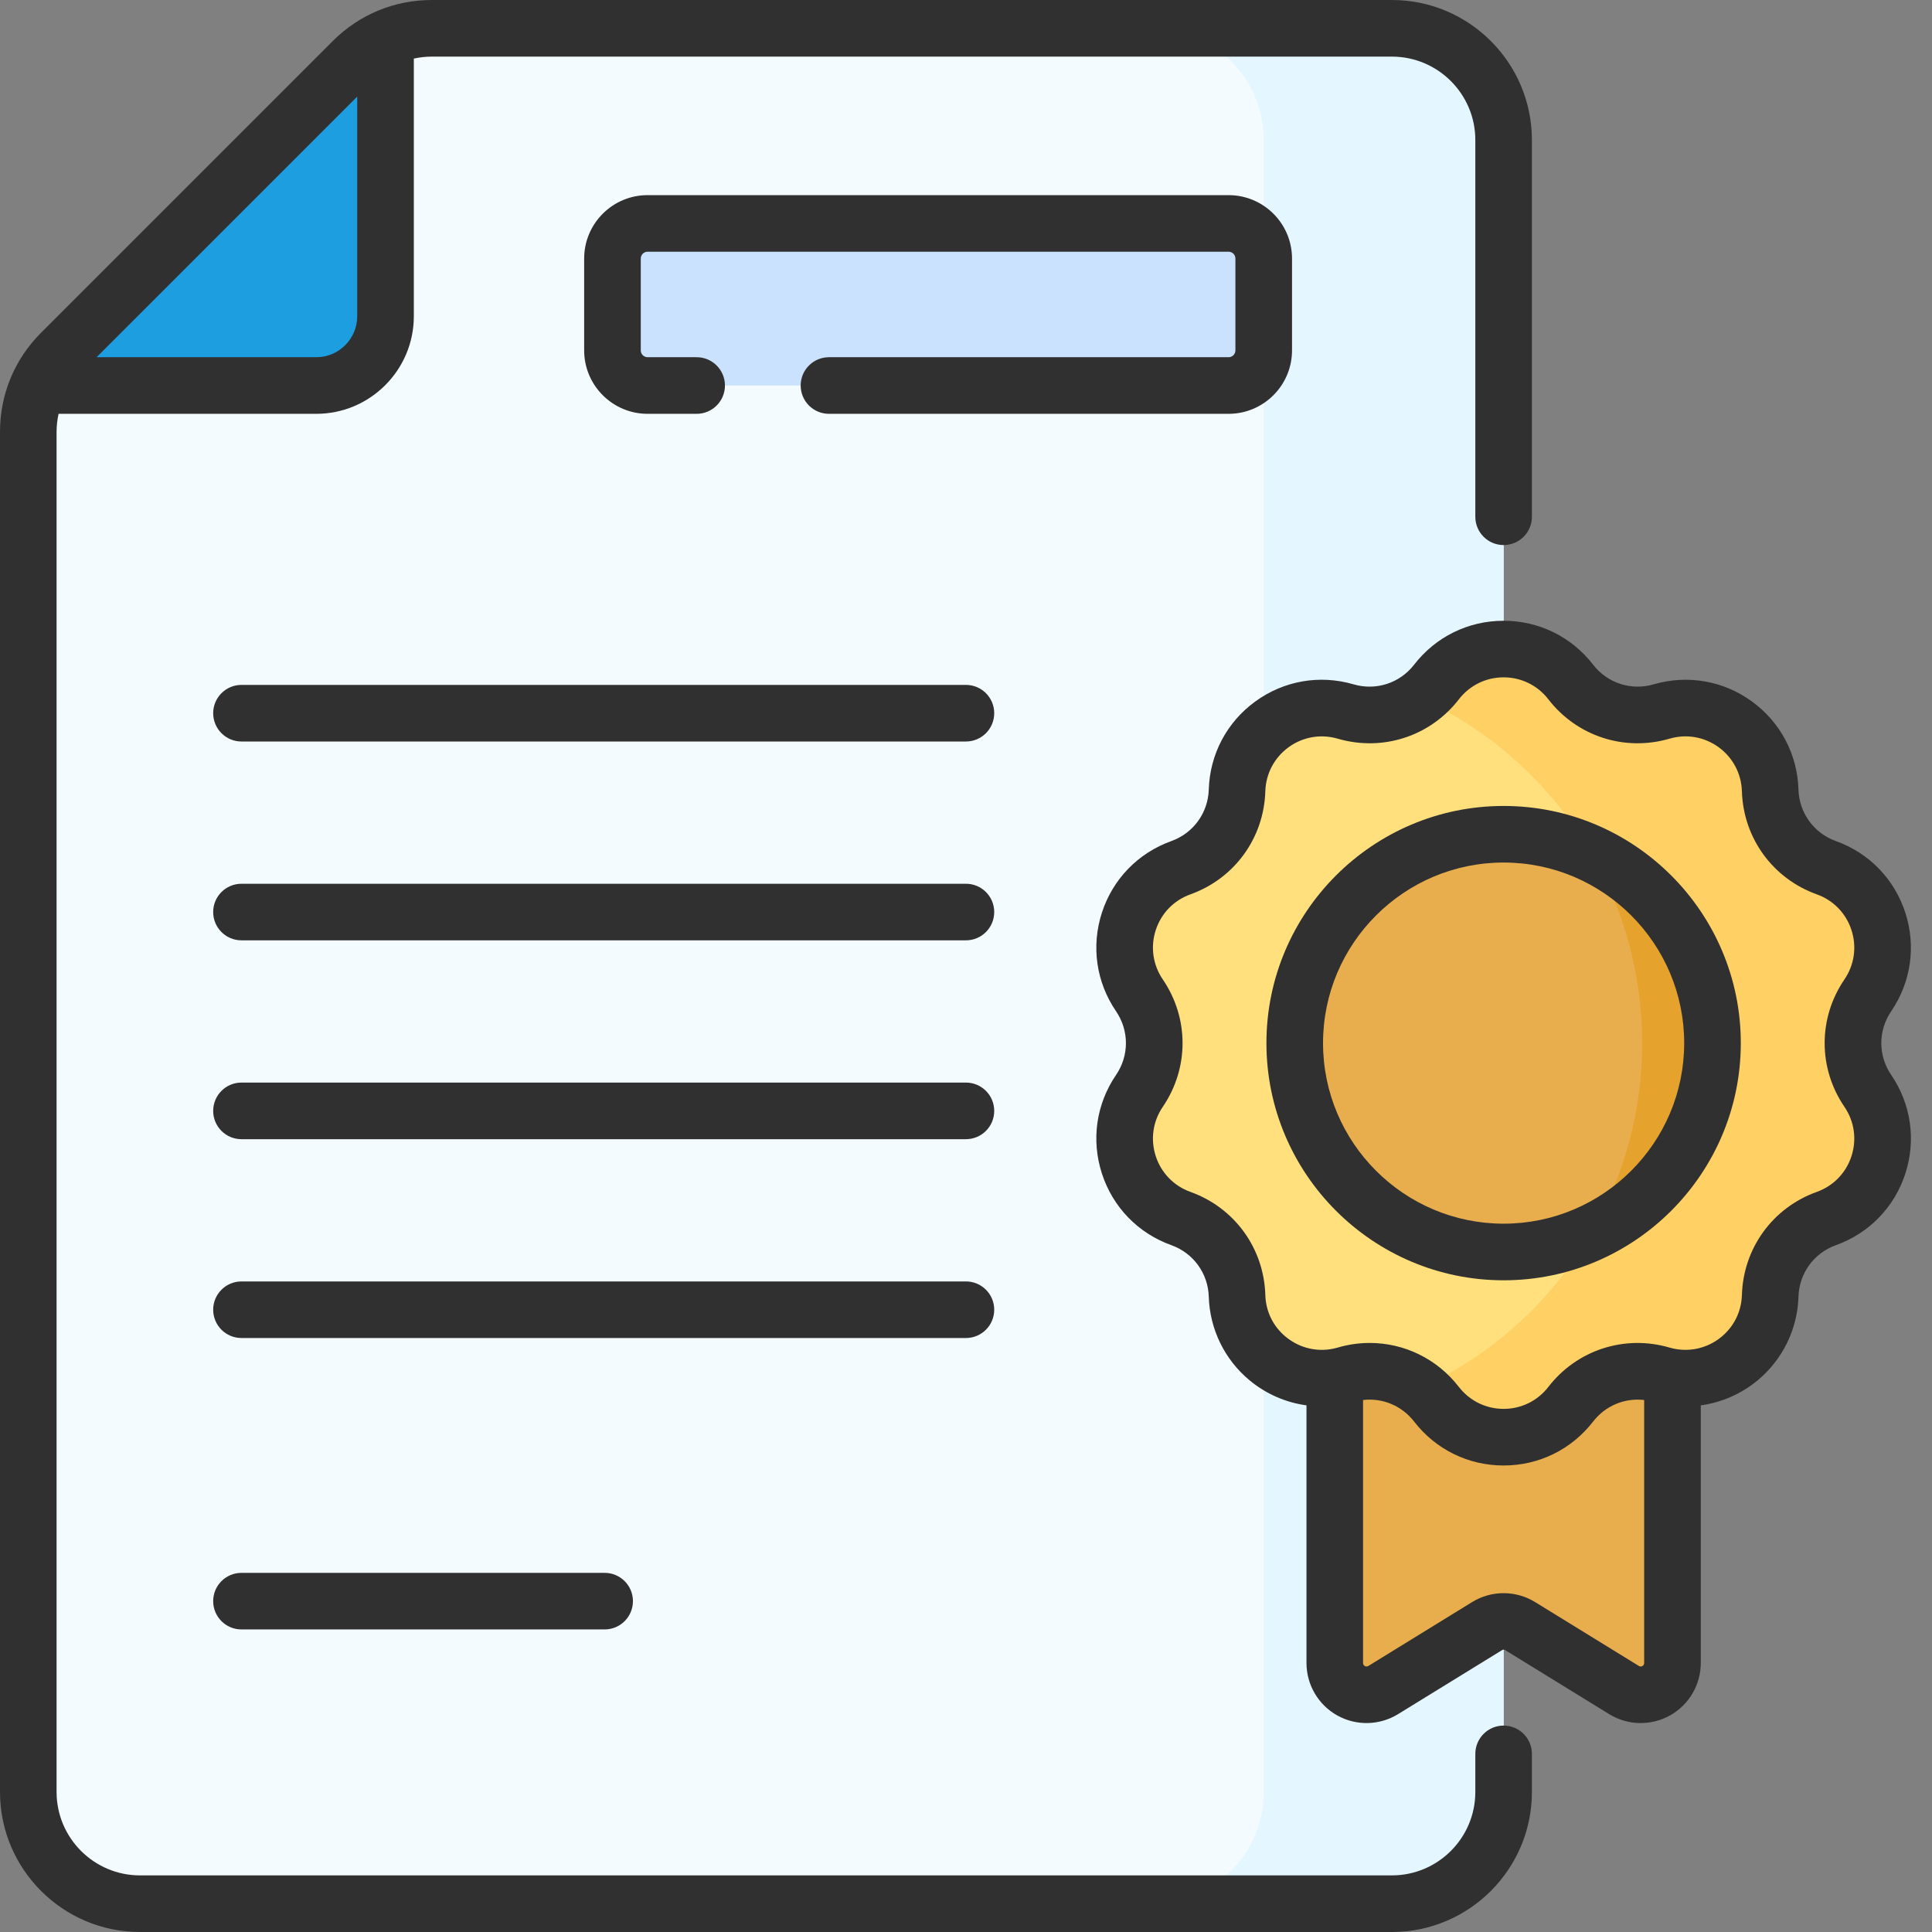 <svg width="56" height="56" viewBox="0 0 56 56" fill="none" xmlns="http://www.w3.org/2000/svg">
<rect x="0" y="0" width="56" height="56" fill="#808080" stroke="none"/>
<path d="M12.515 0.82H40.345C42.133 0.82 43.583 2.27 43.583 4.058V51.941C43.583 53.73 42.133 55.18 40.345 55.18H4.058C2.27 55.18 0.82 53.73 0.82 51.941V12.516C0.82 11.657 1.161 10.833 1.769 10.226L10.226 1.769C10.833 1.161 11.657 0.82 12.515 0.82Z" fill="#F4FBFF"/>
<path d="M40.345 0.82H33.392C35.18 0.82 36.63 2.27 36.63 4.058V51.941C36.63 53.73 35.18 55.18 33.392 55.18H40.345C42.133 55.18 43.583 53.73 43.583 51.941V4.058C43.583 2.27 42.133 0.82 40.345 0.82Z" fill="#E4F6FF"/>
<path d="M1.769 10.226L10.226 1.769C10.503 1.492 10.825 1.27 11.174 1.111V9.167C11.174 10.275 10.276 11.174 9.167 11.174H1.111C1.27 10.825 1.492 10.503 1.769 10.226Z" fill="#1D9EE1"/>
<path d="M35.611 11.174H18.771C18.209 11.174 17.753 10.718 17.753 10.156V7.494C17.753 6.932 18.209 6.476 18.771 6.476H35.611C36.174 6.476 36.63 6.932 36.63 7.494V10.156C36.63 10.718 36.174 11.174 35.611 11.174Z" fill="#CBE2FF"/>
<path d="M47.074 48.987L44.066 47.136C43.77 46.953 43.396 46.953 43.1 47.136L40.092 48.987C39.479 49.365 38.689 48.924 38.689 48.203V36.29H48.477V48.203C48.477 48.924 47.687 49.365 47.074 48.987Z" fill="#E8AE4D"/>
<path d="M45.528 19.768C46.147 20.567 47.192 20.907 48.162 20.623C49.707 20.173 51.261 21.302 51.309 22.91C51.34 23.921 51.986 24.809 52.938 25.151C54.452 25.694 55.046 27.521 54.14 28.851C53.57 29.686 53.57 30.785 54.14 31.62C55.045 32.95 54.452 34.777 52.938 35.32C51.986 35.661 51.34 36.55 51.309 37.561C51.261 39.169 49.707 40.298 48.162 39.847C47.192 39.564 46.147 39.904 45.528 40.703C44.544 41.975 42.623 41.975 41.638 40.703C41.019 39.904 39.974 39.564 39.004 39.847C37.459 40.298 35.905 39.169 35.857 37.561C35.826 36.55 35.18 35.661 34.229 35.32C32.714 34.777 32.121 32.95 33.026 31.62C33.596 30.785 33.596 29.686 33.026 28.851C32.121 27.521 32.714 25.694 34.229 25.151C35.18 24.809 35.826 23.921 35.857 22.91C35.905 21.302 37.459 20.173 39.004 20.623C39.974 20.907 41.019 20.567 41.638 19.768C42.623 18.495 44.544 18.495 45.528 19.768Z" fill="#FFE07D"/>
<path d="M54.14 31.62C53.571 30.785 53.571 29.686 54.14 28.851C55.046 27.521 54.452 25.694 52.938 25.151C51.986 24.809 51.34 23.921 51.31 22.91C51.261 21.302 49.707 20.173 48.162 20.624C47.192 20.907 46.147 20.567 45.528 19.768C44.544 18.495 42.623 18.495 41.638 19.768C41.499 19.947 41.339 20.103 41.163 20.234C44.96 21.964 47.599 25.791 47.599 30.235C47.599 34.68 44.96 38.507 41.163 40.237C41.339 40.368 41.499 40.524 41.638 40.703C42.623 41.976 44.544 41.976 45.528 40.703C46.147 39.904 47.192 39.564 48.162 39.847C49.707 40.298 51.261 39.169 51.31 37.561C51.34 36.55 51.986 35.661 52.938 35.32C54.452 34.777 55.045 32.95 54.14 31.62Z" fill="#FFD064"/>
<path d="M43.583 36.29C46.927 36.29 49.638 33.579 49.638 30.235C49.638 26.892 46.927 24.181 43.583 24.181C40.239 24.181 37.529 26.892 37.529 30.235C37.529 33.579 40.239 36.29 43.583 36.29Z" fill="#E8AE4D"/>
<path d="M49.637 30.235C49.637 27.801 48.2 25.702 46.128 24.74C47.064 26.357 47.599 28.234 47.599 30.235C47.599 32.237 47.063 34.114 46.128 35.731C48.2 34.769 49.637 32.67 49.637 30.235Z" fill="#E5A32E"/>
<path d="M1.769 10.226L10.226 1.769C10.503 1.492 10.825 1.27 11.174 1.111V9.167C11.174 10.275 10.276 11.174 9.167 11.174H1.111C1.27 10.825 1.492 10.503 1.769 10.226Z" fill="#1D9EE1"/>
<path d="M27.998 19.852H6.999C6.546 19.852 6.179 20.22 6.179 20.672C6.179 21.125 6.546 21.493 6.999 21.493H27.998C28.451 21.493 28.818 21.125 28.818 20.672C28.818 20.22 28.451 19.852 27.998 19.852Z" fill="#303030"/>
<path d="M27.998 25.616H6.999C6.546 25.616 6.179 25.983 6.179 26.436C6.179 26.889 6.546 27.256 6.999 27.256H27.998C28.451 27.256 28.818 26.889 28.818 26.436C28.818 25.983 28.451 25.616 27.998 25.616Z" fill="#303030"/>
<path d="M27.998 31.379H6.999C6.546 31.379 6.179 31.747 6.179 32.2C6.179 32.653 6.546 33.02 6.999 33.02H27.998C28.451 33.02 28.818 32.653 28.818 32.2C28.818 31.747 28.451 31.379 27.998 31.379Z" fill="#303030"/>
<path d="M28.818 37.963C28.818 37.51 28.451 37.143 27.998 37.143H6.999C6.546 37.143 6.179 37.51 6.179 37.963C6.179 38.416 6.546 38.783 6.999 38.783H27.998C28.451 38.783 28.818 38.416 28.818 37.963Z" fill="#303030"/>
<path d="M6.999 45.59C6.546 45.59 6.179 45.957 6.179 46.41C6.179 46.863 6.546 47.23 6.999 47.23H17.526C17.979 47.23 18.346 46.863 18.346 46.41C18.346 45.957 17.979 45.59 17.526 45.59H6.999Z" fill="#303030"/>
<path d="M37.45 10.156V7.494C37.45 6.48 36.625 5.656 35.611 5.656H18.771C17.757 5.656 16.932 6.48 16.932 7.494V10.156C16.932 11.17 17.757 11.995 18.771 11.995H20.193C20.646 11.995 21.013 11.627 21.013 11.174C21.013 10.721 20.646 10.354 20.193 10.354H18.771C18.662 10.354 18.573 10.265 18.573 10.156V7.494C18.573 7.385 18.662 7.296 18.771 7.296H35.611C35.721 7.296 35.809 7.385 35.809 7.494V10.156C35.809 10.265 35.721 10.354 35.611 10.354H24.028C23.575 10.354 23.208 10.721 23.208 11.174C23.208 11.627 23.575 11.995 24.028 11.995H35.611C36.625 11.995 37.45 11.17 37.45 10.156Z" fill="#303030"/>
<path d="M43.583 50.017C43.13 50.017 42.763 50.384 42.763 50.837V51.941C42.763 53.275 41.678 54.359 40.345 54.359H4.058C2.725 54.359 1.64 53.275 1.64 51.941V12.516C1.64 12.338 1.661 12.164 1.698 11.995H9.167C10.726 11.995 11.995 10.726 11.995 9.167V1.698C12.164 1.661 12.338 1.641 12.515 1.641H40.345C41.678 1.641 42.763 2.725 42.763 4.058V14.979C42.763 15.432 43.13 15.799 43.583 15.799C44.036 15.799 44.403 15.432 44.403 14.979V4.058C44.403 1.821 42.583 0 40.345 0H12.516C11.431 0 10.412 0.422 9.646 1.189L1.189 9.646C0.422 10.412 0 11.431 0 12.516V51.942C0 54.179 1.821 56 4.058 56H40.345C42.583 56 44.403 54.179 44.403 51.942V50.837C44.403 50.384 44.036 50.017 43.583 50.017ZM10.354 2.8V9.167C10.354 9.821 9.821 10.354 9.167 10.354H2.8L10.354 2.8Z" fill="#303030"/>
<path d="M54.817 29.312C55.393 28.467 55.542 27.425 55.226 26.452C54.91 25.48 54.177 24.724 53.214 24.379C52.576 24.15 52.15 23.563 52.129 22.885C52.099 21.863 51.606 20.932 50.779 20.331C49.952 19.73 48.914 19.55 47.932 19.836C47.281 20.026 46.592 19.802 46.177 19.266C45.551 18.457 44.606 17.993 43.583 17.993C42.56 17.993 41.615 18.457 40.989 19.266C40.574 19.802 39.885 20.026 39.234 19.836C38.252 19.549 37.215 19.73 36.387 20.331C35.56 20.932 35.068 21.863 35.037 22.885C35.016 23.563 34.59 24.149 33.952 24.379C32.989 24.724 32.256 25.48 31.94 26.452C31.624 27.425 31.773 28.467 32.349 29.312C32.731 29.873 32.731 30.598 32.349 31.158C31.773 32.003 31.624 33.046 31.94 34.018C32.256 34.991 32.989 35.747 33.952 36.092C34.59 36.321 35.016 36.907 35.037 37.585C35.065 38.526 35.496 39.409 36.219 40.009C36.696 40.405 37.269 40.653 37.869 40.735V48.203C37.869 48.833 38.211 49.416 38.761 49.723C39.31 50.03 39.985 50.016 40.522 49.686L43.531 47.834C43.58 47.803 43.609 47.817 43.636 47.834L46.644 49.686C47.181 50.016 47.856 50.03 48.406 49.723C48.956 49.416 49.298 48.833 49.298 48.203V40.735C49.897 40.653 50.47 40.405 50.947 40.009C51.67 39.409 52.101 38.526 52.13 37.585C52.15 36.907 52.576 36.321 53.215 36.092C54.177 35.747 54.911 34.991 55.227 34.018C55.542 33.046 55.394 32.003 54.818 31.158C54.435 30.598 54.435 29.873 54.817 29.312ZM47.504 48.289L44.496 46.437C43.936 46.093 43.23 46.092 42.67 46.437L39.662 48.289C39.594 48.33 39.509 48.282 39.509 48.203V40.58C40.073 40.514 40.632 40.744 40.989 41.205C41.615 42.014 42.56 42.478 43.583 42.478C44.606 42.478 45.551 42.014 46.177 41.205C46.534 40.744 47.093 40.514 47.657 40.58V48.203C47.657 48.283 47.571 48.331 47.504 48.289ZM53.462 32.082C53.75 32.505 53.824 33.025 53.666 33.511C53.508 33.998 53.142 34.375 52.66 34.548C51.383 35.006 50.531 36.179 50.49 37.536C50.475 38.013 50.265 38.443 49.899 38.747C49.488 39.088 48.93 39.217 48.392 39.06C47.089 38.68 45.71 39.128 44.879 40.201C44.567 40.605 44.094 40.837 43.583 40.837C43.072 40.837 42.599 40.605 42.286 40.201C41.652 39.381 40.698 38.926 39.703 38.926C39.394 38.926 39.082 38.97 38.774 39.06C38.23 39.218 37.675 39.086 37.266 38.746C36.9 38.443 36.691 38.013 36.676 37.536C36.635 36.179 35.783 35.006 34.505 34.548C34.024 34.375 33.658 33.998 33.5 33.511C33.342 33.025 33.416 32.504 33.704 32.082C34.468 30.96 34.468 29.511 33.704 28.389C33.416 27.966 33.342 27.445 33.5 26.959C33.658 26.473 34.024 26.095 34.505 25.923C35.783 25.464 36.635 24.291 36.676 22.935C36.692 22.424 36.938 21.959 37.351 21.658C37.764 21.358 38.283 21.268 38.774 21.411C40.077 21.791 41.456 21.343 42.286 20.27C42.599 19.865 43.072 19.633 43.583 19.633C44.094 19.633 44.567 19.865 44.879 20.269C45.71 21.343 47.089 21.791 48.392 21.411C48.883 21.267 49.401 21.358 49.815 21.658C50.228 21.958 50.474 22.424 50.49 22.935C50.531 24.291 51.383 25.464 52.66 25.923C53.142 26.095 53.508 26.473 53.666 26.959C53.824 27.445 53.75 27.966 53.462 28.389C52.697 29.51 52.697 30.96 53.462 32.082Z" fill="#303030"/>
<path d="M43.583 23.361C39.792 23.361 36.708 26.445 36.708 30.235C36.708 34.026 39.792 37.11 43.583 37.11C47.374 37.11 50.458 34.026 50.458 30.235C50.458 26.445 47.374 23.361 43.583 23.361ZM43.583 35.469C40.697 35.469 38.349 33.121 38.349 30.235C38.349 27.349 40.697 25.001 43.583 25.001C46.469 25.001 48.817 27.349 48.817 30.235C48.817 33.121 46.469 35.469 43.583 35.469Z" fill="#303030"/>
</svg>
